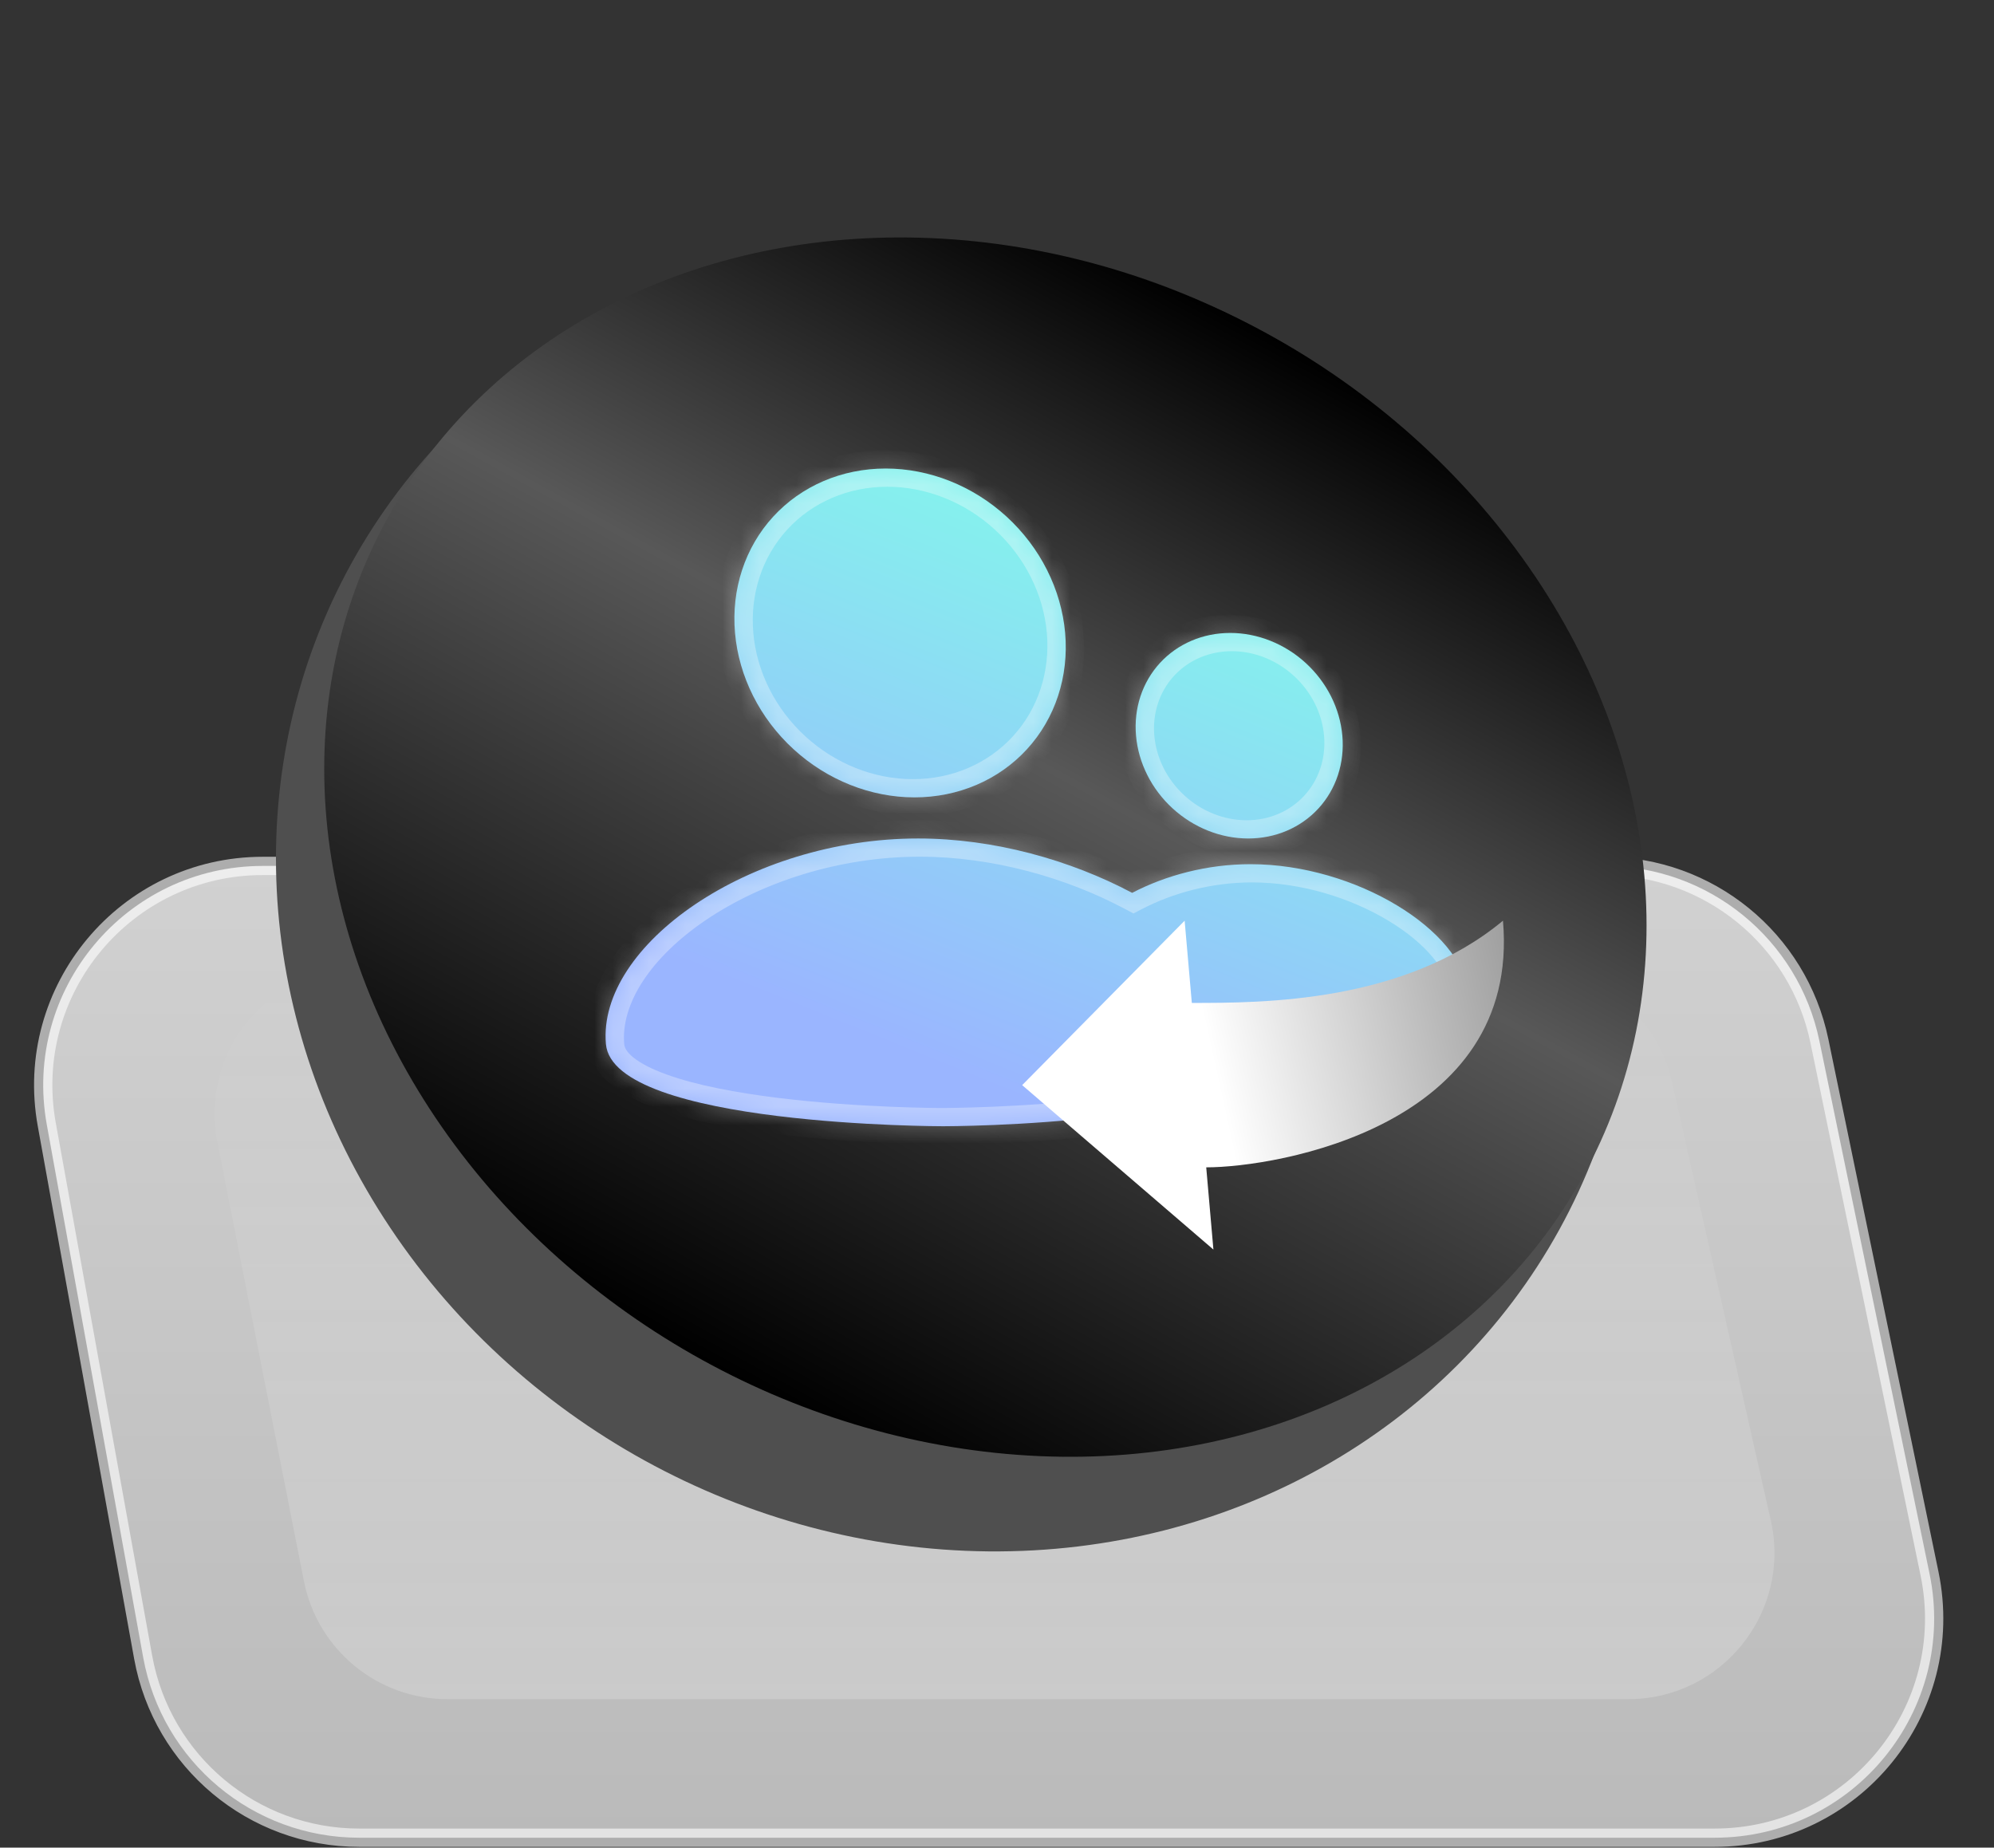 <svg width="109" height="101" viewBox="0 0 109 101" fill="none" xmlns="http://www.w3.org/2000/svg">
<rect x="0" y="0" width="109" height="101" fill="#333333" stroke="none"/>
<path d="M7.826 90.595L2.557 61.472C1.225 54.109 6.883 47.336 14.366 47.336H87.704C93.395 47.336 98.303 51.333 99.456 56.906L105.477 86.029C107.016 93.476 101.33 100.459 93.725 100.459H19.634C13.831 100.459 8.859 96.306 7.826 90.595Z" fill="url(#paint0_linear_16_319)" stroke="white" stroke-opacity="0.6"/>
<path opacity="0.6" d="M16.614 86.433L11.882 62.433C10.908 57.488 14.692 52.885 19.731 52.885H83.589C87.33 52.885 90.571 55.477 91.394 59.127L96.801 83.127C97.928 88.129 94.125 92.885 88.997 92.885H24.463C20.641 92.885 17.353 90.182 16.614 86.433Z" fill="url(#paint1_linear_16_319)"/>
<ellipse cx="52.219" cy="49.017" rx="37.704" ry="35.19" transform="rotate(28.857 52.219 49.017)" fill="#4F4F4F"/>
<ellipse cx="53.865" cy="46.308" rx="37.303" ry="32.023" transform="rotate(28.857 53.865 46.308)" fill="url(#paint2_linear_16_319)"/>
<mask id="path-5-inside-1_16_319" fill="white">
<path fill-rule="evenodd" clip-rule="evenodd" d="M55.026 28.244C53.186 26.559 50.808 25.612 48.415 25.612C46.022 25.612 43.81 26.559 42.265 28.244C40.721 29.93 39.97 32.217 40.179 34.6C40.387 36.984 41.538 39.271 43.378 40.956C45.217 42.642 47.595 43.589 49.988 43.589C52.381 43.589 54.593 42.642 56.138 40.956C57.683 39.271 58.433 36.984 58.225 34.6C58.016 32.217 56.865 29.93 55.026 28.244ZM69.214 57.072C69.607 61.566 51.561 61.566 51.561 61.566C51.561 61.566 33.515 61.566 33.122 57.072C32.65 51.679 40.936 45.836 50.185 45.836C54.343 45.836 58.514 47.018 61.889 48.808C63.719 47.853 65.986 47.241 68.353 47.241C74.134 47.241 79.952 50.892 80.246 54.263C80.492 57.068 69.247 57.072 69.214 57.072ZM69.443 35.028C68.734 34.746 67.988 34.6 67.248 34.6C65.752 34.6 64.369 35.192 63.404 36.246C62.438 37.3 61.969 38.728 62.1 40.218C62.23 41.708 62.949 43.137 64.099 44.191C65.249 45.244 66.735 45.836 68.231 45.836C68.971 45.836 69.692 45.691 70.351 45.409C71.011 45.126 71.596 44.712 72.074 44.191C72.552 43.669 72.913 43.05 73.137 42.368C73.361 41.687 73.443 40.956 73.378 40.218C73.314 39.481 73.104 38.75 72.761 38.069C72.418 37.387 71.948 36.768 71.379 36.246C70.81 35.724 70.152 35.31 69.443 35.028Z"/>
</mask>
<path fill-rule="evenodd" clip-rule="evenodd" d="M55.026 28.244C53.186 26.559 50.808 25.612 48.415 25.612C46.022 25.612 43.81 26.559 42.265 28.244C40.721 29.93 39.97 32.217 40.179 34.6C40.387 36.984 41.538 39.271 43.378 40.956C45.217 42.642 47.595 43.589 49.988 43.589C52.381 43.589 54.593 42.642 56.138 40.956C57.683 39.271 58.433 36.984 58.225 34.6C58.016 32.217 56.865 29.93 55.026 28.244ZM69.214 57.072C69.607 61.566 51.561 61.566 51.561 61.566C51.561 61.566 33.515 61.566 33.122 57.072C32.65 51.679 40.936 45.836 50.185 45.836C54.343 45.836 58.514 47.018 61.889 48.808C63.719 47.853 65.986 47.241 68.353 47.241C74.134 47.241 79.952 50.892 80.246 54.263C80.492 57.068 69.247 57.072 69.214 57.072ZM69.443 35.028C68.734 34.746 67.988 34.6 67.248 34.6C65.752 34.6 64.369 35.192 63.404 36.246C62.438 37.3 61.969 38.728 62.1 40.218C62.23 41.708 62.949 43.137 64.099 44.191C65.249 45.244 66.735 45.836 68.231 45.836C68.971 45.836 69.692 45.691 70.351 45.409C71.011 45.126 71.596 44.712 72.074 44.191C72.552 43.669 72.913 43.05 73.137 42.368C73.361 41.687 73.443 40.956 73.378 40.218C73.314 39.481 73.104 38.75 72.761 38.069C72.418 37.387 71.948 36.768 71.379 36.246C70.81 35.724 70.152 35.31 69.443 35.028Z" fill="url(#paint3_linear_16_319)"/>
<path d="M55.026 28.244L55.671 27.54L55.671 27.54L55.026 28.244ZM42.265 28.244L41.497 27.54L41.497 27.54L42.265 28.244ZM43.378 40.956L42.732 41.661L43.378 40.956ZM56.138 40.956L56.907 41.661H56.907L56.138 40.956ZM51.561 61.566L51.474 60.57H51.474L51.561 61.566ZM69.214 57.072L69.126 56.076L68.126 56.076L68.214 57.072L69.214 57.072ZM61.889 48.808L61.477 49.678L61.961 49.935L62.414 49.699L61.889 48.808ZM69.443 35.028L69.141 35.949L69.141 35.949L69.443 35.028ZM63.404 36.246L64.173 36.95L64.173 36.95L63.404 36.246ZM64.099 44.191L64.745 43.486L64.745 43.486L64.099 44.191ZM70.351 45.409L69.888 44.488L69.888 44.488L70.351 45.409ZM72.074 44.191L71.305 43.486L71.305 43.486L72.074 44.191ZM73.137 42.368L74.094 42.749L74.094 42.749L73.137 42.368ZM72.761 38.069L73.652 37.687L73.652 37.687L72.761 38.069ZM71.379 36.246L70.734 36.95L70.734 36.95L71.379 36.246ZM48.502 26.608C50.63 26.608 52.745 27.45 54.38 28.949L55.671 27.54C53.628 25.668 50.986 24.616 48.328 24.616L48.502 26.608ZM43.034 28.949C44.408 27.45 46.375 26.608 48.502 26.608L48.328 24.616C45.67 24.616 43.213 25.668 41.497 27.54L43.034 28.949ZM41.179 34.6C40.993 32.481 41.661 30.448 43.034 28.949L41.497 27.54C39.781 29.413 38.947 31.952 39.179 34.6H41.179ZM44.023 40.252C42.387 38.753 41.364 36.72 41.179 34.6H39.179C39.41 37.249 40.689 39.788 42.732 41.661L44.023 40.252ZM49.901 42.593C47.773 42.593 45.659 41.751 44.023 40.252L42.732 41.661C44.776 43.533 47.417 44.585 50.075 44.585L49.901 42.593ZM55.369 40.252C53.996 41.751 52.029 42.593 49.901 42.593L50.075 44.585C52.733 44.585 55.191 43.533 56.907 41.661L55.369 40.252ZM57.225 34.6C57.41 36.72 56.743 38.753 55.369 40.252L56.907 41.661C58.623 39.788 59.456 37.249 59.225 34.6H57.225ZM54.38 28.949C56.016 30.448 57.039 32.481 57.225 34.6H59.225C58.993 31.952 57.715 29.413 55.671 27.54L54.38 28.949ZM51.561 61.566C51.648 62.562 51.648 62.562 51.648 62.562C51.649 62.562 51.649 62.562 51.649 62.562C51.65 62.562 51.651 62.562 51.652 62.562C51.655 62.562 51.658 62.562 51.663 62.562C51.672 62.562 51.686 62.562 51.704 62.562C51.739 62.562 51.791 62.562 51.859 62.561C51.994 62.56 52.191 62.558 52.441 62.553C52.94 62.545 53.651 62.527 54.503 62.491C56.204 62.42 58.477 62.279 60.745 61.993C62.998 61.709 65.309 61.277 67.054 60.603C67.923 60.267 68.717 59.847 69.292 59.305C69.879 58.752 70.296 58.008 70.214 57.072L68.214 57.072C68.23 57.26 68.169 57.499 67.844 57.806C67.507 58.124 66.956 58.441 66.189 58.737C64.66 59.328 62.533 59.738 60.324 60.016C58.13 60.292 55.916 60.431 54.246 60.501C53.412 60.535 52.717 60.553 52.23 60.561C51.988 60.566 51.797 60.568 51.668 60.569C51.603 60.569 51.554 60.57 51.522 60.57C51.505 60.57 51.493 60.57 51.485 60.57C51.481 60.57 51.478 60.57 51.476 60.57C51.475 60.57 51.474 60.57 51.474 60.57C51.474 60.57 51.474 60.57 51.474 60.57C51.474 60.57 51.474 60.57 51.561 61.566ZM32.122 57.072C32.204 58.008 32.751 58.752 33.434 59.305C34.104 59.847 34.971 60.267 35.899 60.603C37.762 61.277 40.149 61.709 42.451 61.993C44.769 62.279 47.067 62.42 48.781 62.491C49.639 62.527 50.353 62.545 50.854 62.553C51.105 62.558 51.302 62.56 51.437 62.561C51.505 62.562 51.557 62.562 51.592 62.562C51.61 62.562 51.624 62.562 51.633 62.562C51.638 62.562 51.641 62.562 51.644 62.562C51.645 62.562 51.646 62.562 51.647 62.562C51.647 62.562 51.647 62.562 51.648 62.562C51.648 62.562 51.648 62.562 51.561 61.566C51.474 60.57 51.474 60.57 51.474 60.57C51.474 60.57 51.474 60.57 51.473 60.57C51.473 60.57 51.472 60.57 51.471 60.57C51.47 60.57 51.467 60.57 51.463 60.57C51.455 60.57 51.442 60.57 51.426 60.57C51.393 60.57 51.344 60.569 51.279 60.569C51.15 60.568 50.959 60.566 50.715 60.561C50.228 60.553 49.529 60.535 48.69 60.501C47.007 60.431 44.769 60.292 42.526 60.016C40.268 59.738 38.07 59.328 36.438 58.737C35.619 58.441 35.012 58.124 34.62 57.806C34.241 57.499 34.138 57.26 34.122 57.072H32.122ZM50.097 44.84C45.274 44.84 40.71 46.359 37.396 48.592C34.14 50.786 31.84 53.856 32.122 57.072H34.122C33.931 54.895 35.539 52.347 38.62 50.271C41.643 48.234 45.846 46.832 50.272 46.832L50.097 44.84ZM62.3 47.939C58.78 46.07 54.438 44.84 50.097 44.84L50.272 46.832C54.249 46.832 58.249 47.965 61.477 49.678L62.3 47.939ZM68.266 46.245C65.732 46.245 63.317 46.898 61.363 47.917L62.414 49.699C64.122 48.808 66.24 48.237 68.441 48.237L68.266 46.245ZM81.246 54.263C81.054 52.059 79.134 50.042 76.822 48.648C74.446 47.216 71.355 46.245 68.266 46.245L68.441 48.237C71.132 48.237 73.841 49.091 75.892 50.328C78.008 51.602 79.144 53.097 79.246 54.263H81.246ZM69.301 58.068C69.327 58.068 72.197 58.067 75.045 57.708C76.46 57.529 77.936 57.255 79.064 56.818C79.625 56.601 80.166 56.319 80.569 55.938C80.984 55.546 81.31 54.987 81.246 54.263H79.246C79.247 54.265 79.248 54.269 79.24 54.289C79.229 54.313 79.198 54.366 79.12 54.44C78.954 54.596 78.657 54.775 78.198 54.953C77.285 55.306 75.994 55.558 74.624 55.731C73.268 55.902 71.896 55.989 70.857 56.032C69.819 56.076 69.125 56.076 69.126 56.076L69.301 58.068ZM67.335 35.597C67.944 35.597 68.558 35.716 69.141 35.949L69.745 34.108C68.911 33.775 68.032 33.604 67.16 33.604L67.335 35.597ZM64.173 36.95C64.967 36.084 66.104 35.597 67.335 35.597L67.16 33.604C65.4 33.604 63.772 34.301 62.635 35.541L64.173 36.95ZM63.1 40.218C62.992 38.993 63.378 37.817 64.173 36.95L62.635 35.541C61.499 36.782 60.946 38.464 61.1 40.218H63.1ZM64.745 43.486C63.799 42.62 63.207 41.444 63.1 40.218H61.1C61.253 41.972 62.1 43.655 63.453 44.895L64.745 43.486ZM68.143 44.84C66.913 44.84 65.69 44.353 64.745 43.486L63.453 44.895C64.807 46.136 66.557 46.833 68.318 46.833L68.143 44.84ZM69.888 44.488C69.346 44.721 68.753 44.84 68.143 44.84L68.318 46.833C69.19 46.833 70.038 46.661 70.814 46.329L69.888 44.488ZM71.305 43.486C70.912 43.916 70.431 44.256 69.888 44.488L70.814 46.329C71.591 45.997 72.28 45.509 72.843 44.895L71.305 43.486ZM72.18 41.987C71.996 42.548 71.699 43.057 71.305 43.486L72.843 44.895C73.406 44.281 73.831 43.552 74.094 42.749L72.18 41.987ZM72.378 40.218C72.431 40.825 72.364 41.426 72.18 41.987L74.094 42.749C74.358 41.947 74.454 41.087 74.378 40.218H72.378ZM71.871 38.45C72.153 39.01 72.325 39.611 72.378 40.218H74.378C74.302 39.35 74.055 38.49 73.652 37.687L71.871 38.45ZM70.734 36.95C71.202 37.38 71.588 37.889 71.871 38.45L73.652 37.687C73.248 36.885 72.695 36.156 72.025 35.541L70.734 36.95ZM69.141 35.949C69.724 36.181 70.265 36.521 70.734 36.95L72.025 35.541C71.354 34.927 70.58 34.44 69.745 34.108L69.141 35.949Z" fill="white" fill-opacity="0.32" mask="url(#path-5-inside-1_16_319)"/>
<path d="M55.876 59.319L64.757 50.33L65.15 54.825C69.017 54.825 76.751 54.825 82.158 50.33C83.141 61.566 69.803 63.813 65.937 63.813L66.33 68.308L55.876 59.319Z" fill="url(#paint4_linear_16_319)"/>
<defs>
<linearGradient id="paint0_linear_16_319" x1="54.23" y1="47.336" x2="54.23" y2="100.459" gradientUnits="userSpaceOnUse">
<stop stop-color="#D1D1D1"/>
<stop offset="1" stop-color="#BABABA"/>
</linearGradient>
<linearGradient id="paint1_linear_16_319" x1="54.5" y1="52.885" x2="54.5" y2="92.885" gradientUnits="userSpaceOnUse">
<stop stop-color="white" stop-opacity="0"/>
<stop offset="1" stop-color="white" stop-opacity="0.33"/>
</linearGradient>
<linearGradient id="paint2_linear_16_319" x1="53.865" y1="14.285" x2="53.865" y2="78.331" gradientUnits="userSpaceOnUse">
<stop/>
<stop offset="0.415" stop-color="#585858"/>
<stop offset="1"/>
</linearGradient>
<linearGradient id="paint3_linear_16_319" x1="67.082" y1="25.612" x2="53.558" y2="59.148" gradientUnits="userSpaceOnUse">
<stop stop-color="#80FFE9"/>
<stop offset="1" stop-color="#9AB5FF"/>
</linearGradient>
<linearGradient id="paint4_linear_16_319" x1="66.5" y1="58.885" x2="84.345" y2="54.947" gradientUnits="userSpaceOnUse">
<stop stop-color="white"/>
<stop offset="1" stop-color="#999999"/>
</linearGradient>
</defs>
</svg>
